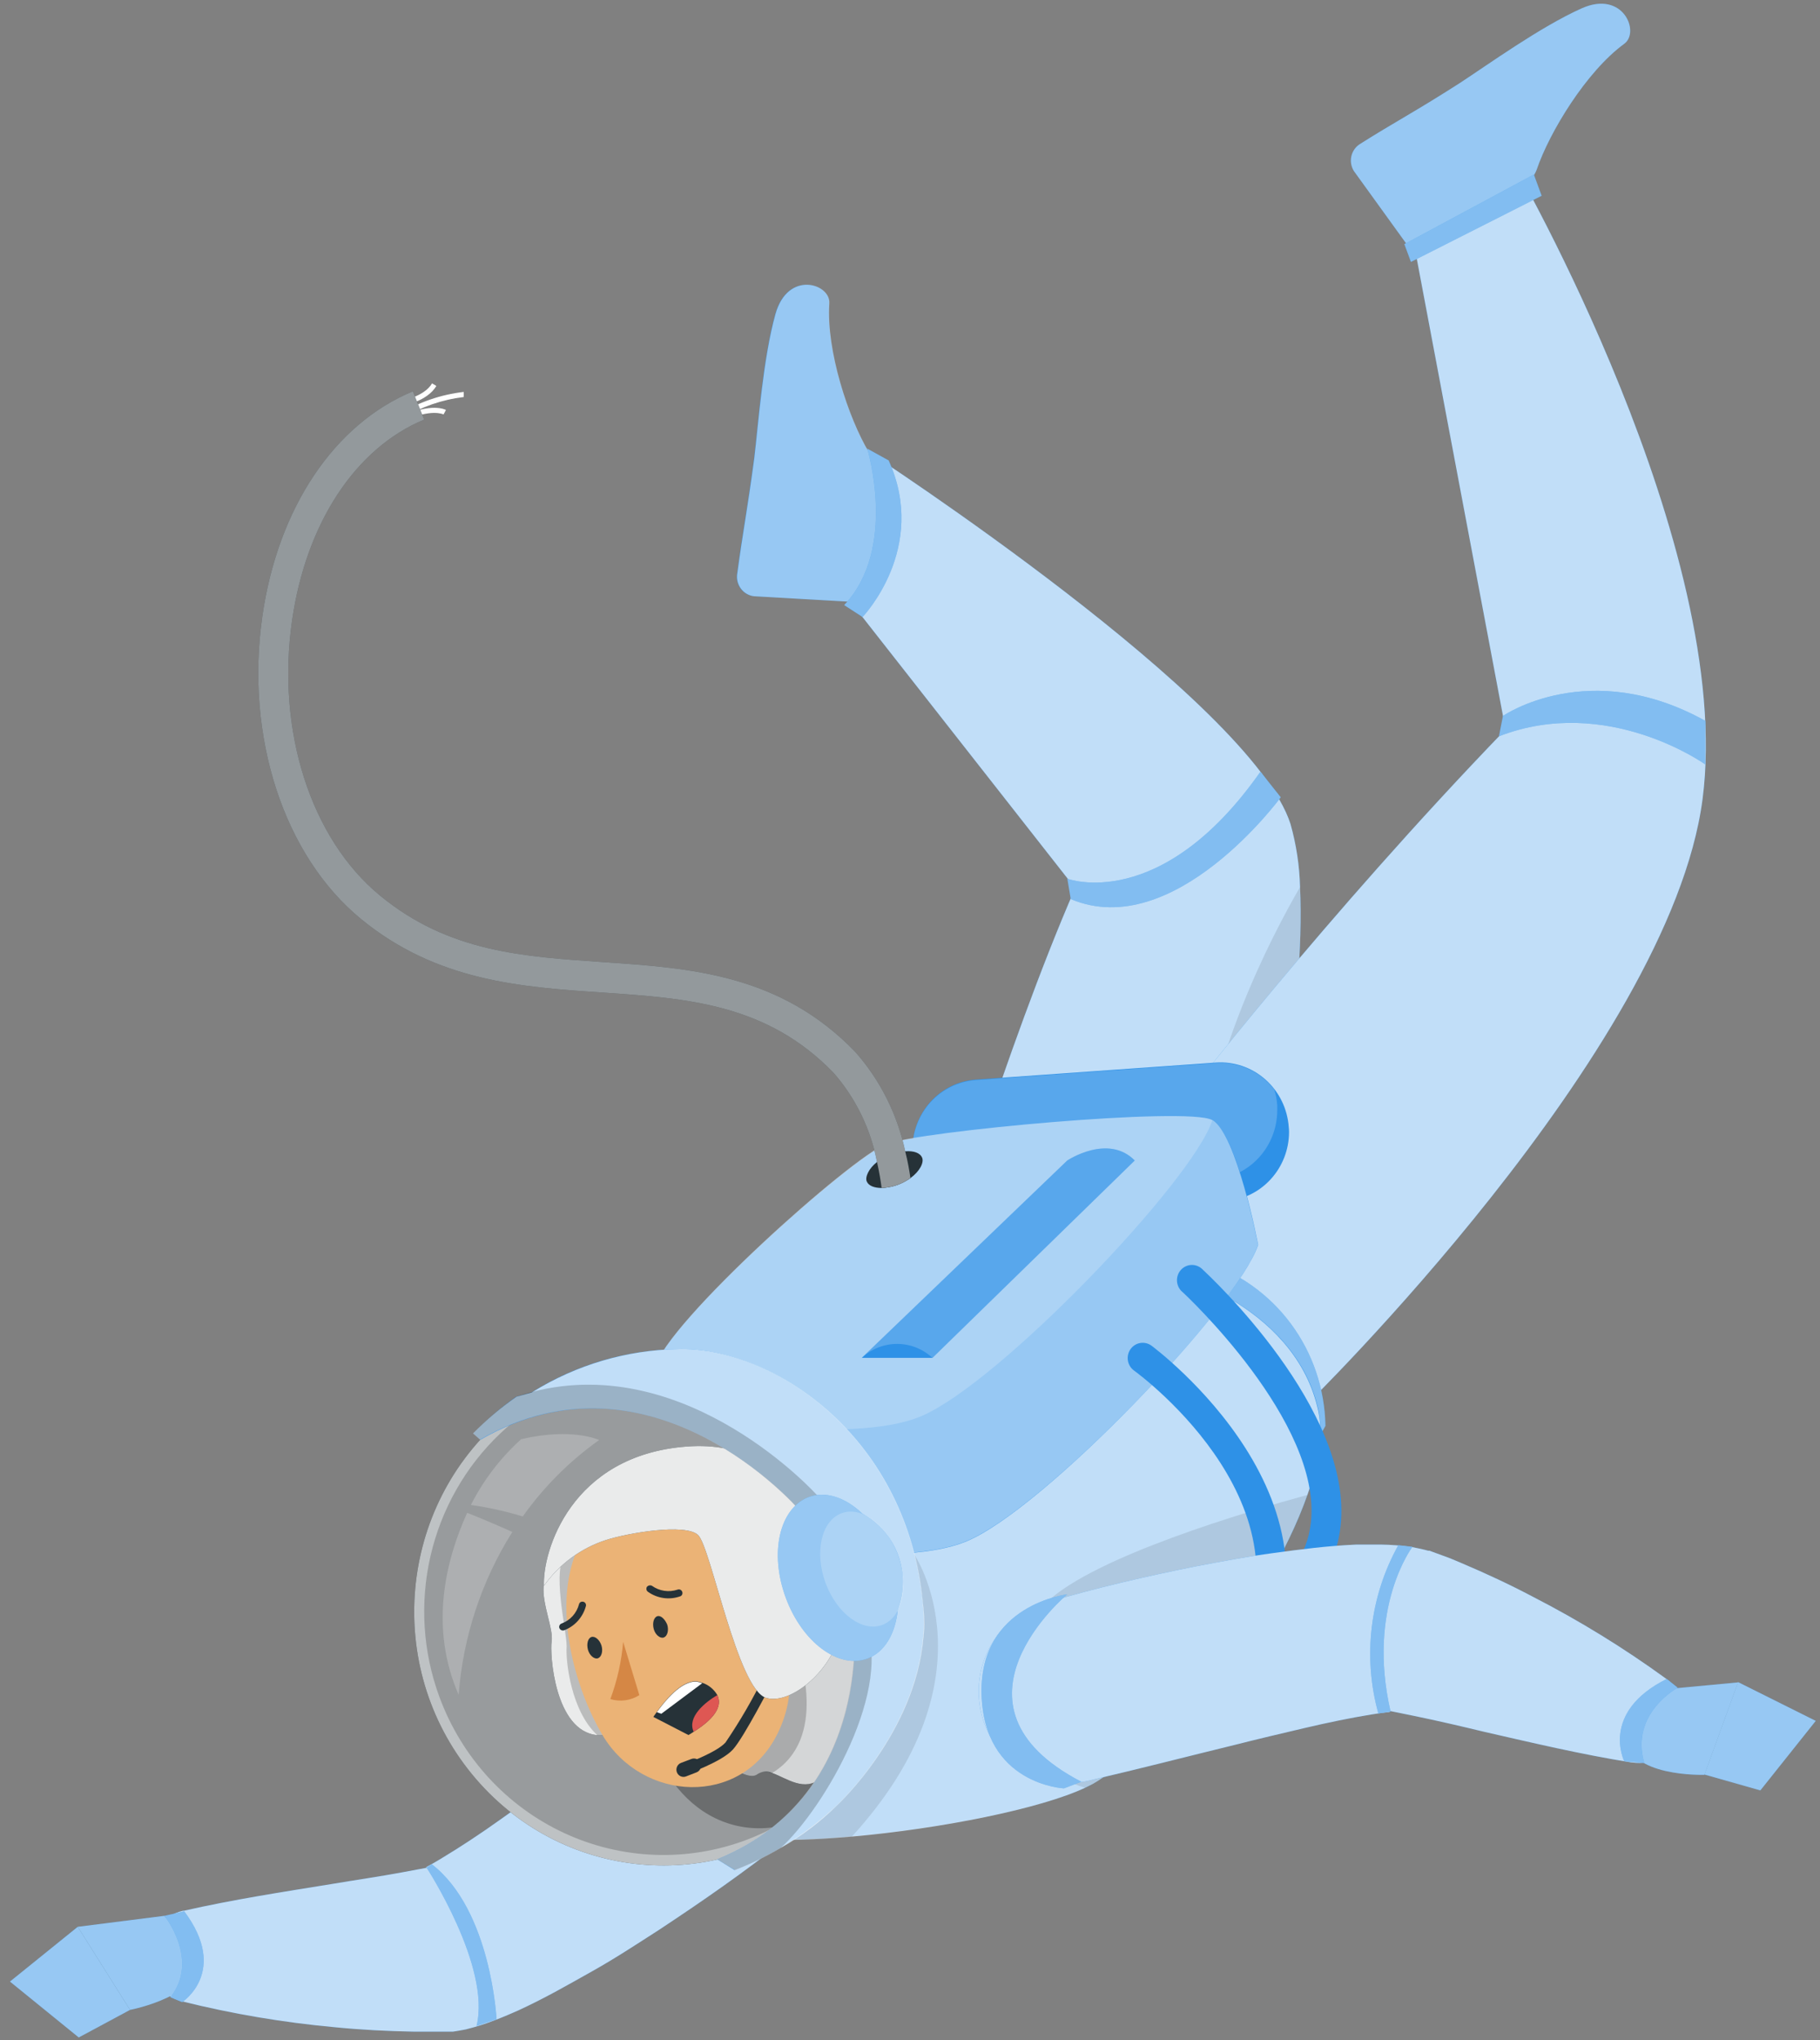 <svg width="182" height="204" viewBox="0 0 182 204" fill="none" xmlns="http://www.w3.org/2000/svg">
<rect x="0" y="0" width="182" height="204" fill="#808080" stroke="none"/>
<path d="M93.615 128.103L125.535 125.751L125.815 124.479C126.815 119.471 130.595 100.66 130.005 88.7C129.951 86.571 129.632 84.457 129.055 82.409C125.155 70.073 86.875 45.206 86.875 45.206L85.015 60.128L107.515 88.812C100.605 104.671 93.615 128.103 93.615 128.103Z" fill="#2E91E7"/>
<path opacity="0.7" d="M93.615 128.103L125.535 125.751L125.815 124.479C126.815 119.471 130.595 100.66 130.005 88.7C129.951 86.571 129.632 84.457 129.055 82.409C125.155 70.073 86.875 45.206 86.875 45.206L85.015 60.128L107.515 88.812C100.605 104.671 93.615 128.103 93.615 128.103Z" fill="white"/>
<path d="M67.885 169.154C63.885 171.933 59.885 174.916 55.885 177.766C53.885 179.221 51.885 180.616 49.965 181.99C48.045 183.364 46.045 184.677 44.305 185.726C43.885 185.99 43.455 186.235 43.135 186.418C42.815 186.601 42.565 186.703 42.625 186.744C42.744 186.728 42.865 186.728 42.985 186.744H43.075H42.975H42.775L41.955 186.896L40.265 187.212C37.975 187.639 35.565 187.985 33.145 188.393C28.305 189.176 23.325 189.94 18.395 191.059H18.305C17.304 191.293 16.41 191.861 15.764 192.674C15.119 193.486 14.761 194.496 14.747 195.541C14.733 196.586 15.065 197.605 15.688 198.435C16.311 199.265 17.191 199.858 18.185 200.119C23.23 201.376 28.361 202.244 33.535 202.714C36.125 202.969 38.745 203.101 41.455 203.152C42.135 203.152 42.805 203.152 43.515 203.152H44.565H44.965H45.285C45.715 203.091 46.145 203.01 46.575 202.928C47.594 202.677 48.597 202.357 49.575 201.971C50.405 201.656 51.115 201.34 51.815 201.035C54.555 199.773 56.815 198.46 59.195 197.126C61.575 195.793 63.695 194.388 65.885 192.983C70.235 190.113 74.415 187.212 78.525 183.955C79.487 183.25 80.303 182.36 80.927 181.334C81.551 180.309 81.97 179.168 82.161 177.978C82.352 176.787 82.31 175.57 82.039 174.396C81.768 173.222 81.272 172.113 80.58 171.134C79.888 170.155 79.013 169.324 78.005 168.689C76.998 168.054 75.877 167.627 74.708 167.433C73.538 167.239 72.343 167.281 71.189 167.557C70.036 167.833 68.947 168.338 67.985 169.042L67.885 169.154Z" fill="#2E91E7"/>
<path opacity="0.7" d="M67.885 169.154C63.885 171.933 59.885 174.916 55.885 177.766C53.885 179.221 51.885 180.616 49.965 181.99C48.045 183.364 46.045 184.677 44.305 185.726C43.885 185.99 43.455 186.235 43.135 186.418C42.815 186.601 42.565 186.703 42.625 186.744C42.744 186.728 42.865 186.728 42.985 186.744H43.075H42.975H42.775L41.955 186.896L40.265 187.212C37.975 187.639 35.565 187.985 33.145 188.393C28.305 189.176 23.325 189.94 18.395 191.059H18.305C17.304 191.293 16.41 191.861 15.764 192.674C15.119 193.486 14.761 194.496 14.747 195.541C14.733 196.586 15.065 197.605 15.688 198.435C16.311 199.265 17.191 199.858 18.185 200.119C23.23 201.376 28.361 202.244 33.535 202.714C36.125 202.969 38.745 203.101 41.455 203.152C42.135 203.152 42.805 203.152 43.515 203.152H44.565H44.965H45.285C45.715 203.091 46.145 203.01 46.575 202.928C47.594 202.677 48.597 202.357 49.575 201.971C50.405 201.656 51.115 201.34 51.815 201.035C54.555 199.773 56.815 198.46 59.195 197.126C61.575 195.793 63.695 194.388 65.885 192.983C70.235 190.113 74.415 187.212 78.525 183.955C79.487 183.25 80.303 182.36 80.927 181.334C81.551 180.309 81.97 179.168 82.161 177.978C82.352 176.787 82.31 175.57 82.039 174.396C81.768 173.222 81.272 172.113 80.58 171.134C79.888 170.155 79.013 169.324 78.005 168.689C76.998 168.054 75.877 167.627 74.708 167.433C73.538 167.239 72.343 167.281 71.189 167.557C70.036 167.833 68.947 168.338 67.985 169.042L67.885 169.154Z" fill="white"/>
<path d="M42.655 186.744C42.655 186.744 49.125 196.648 47.655 202.582L49.655 201.91C49.655 201.91 49.115 190.998 43.185 186.418L42.655 186.744Z" fill="#2E91E7"/>
<path d="M16.445 191.568L7.775 192.668L13.005 200.974C13.005 200.974 20.675 199.518 19.775 195.518L16.445 191.568Z" fill="#2E91E7"/>
<path d="M0.995 198.144L7.875 203.732L13.005 200.974L7.775 192.668L0.995 198.144Z" fill="#2E91E7"/>
<g opacity="0.5">
<path d="M16.445 191.568L7.775 192.668L13.005 200.974C13.005 200.974 20.675 199.518 19.775 195.518L16.445 191.568Z" fill="white"/>
<path d="M0.995 198.144L7.875 203.732L13.005 200.974L7.775 192.668L0.995 198.144Z" fill="white"/>
</g>
<path d="M16.445 191.568C16.445 191.568 19.995 195.976 17.045 199.712L18.215 200.2C18.215 200.2 22.925 197.147 18.425 191.121L16.445 191.568Z" fill="#2E91E7"/>
<path opacity="0.4" d="M42.655 186.744C42.655 186.744 49.125 196.648 47.655 202.582L49.655 201.91C49.655 201.91 49.115 190.998 43.185 186.418L42.655 186.744Z" fill="white"/>
<path opacity="0.4" d="M16.445 191.568C16.445 191.568 19.995 195.976 17.045 199.712L18.215 200.2C18.215 200.2 22.925 197.147 18.425 191.121L16.445 191.568Z" fill="white"/>
<path d="M88.725 50.214L87.265 58.866C87.265 59.293 85.435 60.199 85.005 60.169L75.375 59.619C74.874 59.558 74.416 59.298 74.102 58.896C73.788 58.494 73.641 57.982 73.695 57.471C74.265 53.196 74.695 51.181 75.415 45.786C75.815 42.468 76.285 35.871 77.525 31.423C78.765 26.975 83.055 28.37 82.915 30.334C82.595 35.067 84.845 41.836 86.865 45.206C87.225 45.796 88.835 49.532 88.725 50.214Z" fill="#2E91E7"/>
<path opacity="0.5" d="M89.585 50.753L86.645 59.629C86.645 60.057 85.455 60.199 85.025 60.169L75.395 59.619C74.894 59.558 74.436 59.298 74.122 58.896C73.808 58.494 73.661 57.982 73.715 57.471C74.285 53.196 74.715 51.181 75.435 45.786C75.835 42.468 76.305 35.871 77.545 31.423C78.785 26.975 83.075 28.37 82.935 30.334C82.615 35.067 84.865 41.836 86.885 45.206C87.225 45.796 89.665 50.071 89.585 50.753Z" fill="white"/>
<path opacity="0.1" d="M125.815 124.479C126.815 119.471 130.595 100.66 130.005 88.7C127.145 93.627 120.725 105.933 119.725 118.616C119.175 124.927 121.995 126.22 125.815 124.479Z" fill="black"/>
<path d="M95.505 133.233C95.505 133.233 98.145 113.893 118.095 110.341C118.095 110.341 132.475 91.672 150.555 72.943L140.885 21.672L151.335 16.359C151.335 16.359 173.535 54.804 170.255 79.916C166.975 105.027 130.455 140.653 130.455 140.653L95.505 133.233Z" fill="#2E91E7"/>
<path opacity="0.7" d="M95.505 133.233C95.505 133.233 98.145 113.893 118.095 110.341C118.095 110.341 132.475 91.672 150.555 72.943L140.885 21.672L151.335 16.359C151.335 16.359 173.535 54.804 170.255 79.916C166.975 105.027 130.455 140.653 130.455 140.653L95.505 133.233Z" fill="white"/>
<path d="M128.905 113.191C128.902 114.949 128.244 116.641 127.063 117.926C125.883 119.21 124.269 119.991 122.545 120.112L98.545 121.812C97.012 121.923 95.487 121.504 94.216 120.623C92.946 119.742 92.005 118.45 91.545 116.957C91.383 116.438 91.282 115.902 91.245 115.359C91.245 115.196 91.245 115.033 91.245 114.87C91.246 113.113 91.902 111.421 93.081 110.136C94.259 108.852 95.873 108.07 97.595 107.949L121.595 106.249C123.4 106.126 125.18 106.736 126.544 107.945C127.909 109.155 128.747 110.865 128.875 112.702C128.895 112.865 128.905 113.058 128.905 113.191Z" fill="#2E91E7"/>
<path opacity="0.2" d="M127.725 111.023C127.722 112.78 127.065 114.47 125.887 115.754C124.709 117.038 123.097 117.821 121.375 117.944L97.375 119.644C96.266 119.723 95.154 119.523 94.138 119.064C93.122 118.604 92.232 117.898 91.545 117.008C91.383 116.489 91.282 115.953 91.245 115.41C91.245 115.247 91.245 115.084 91.245 114.921C91.246 113.164 91.902 111.472 93.081 110.187C94.259 108.902 95.873 108.121 97.595 108L121.595 106.3C122.704 106.221 123.816 106.42 124.832 106.88C125.848 107.34 126.739 108.045 127.425 108.936C127.587 109.455 127.688 109.991 127.725 110.534C127.725 110.646 127.725 110.809 127.725 111.023Z" fill="white"/>
<path d="M132.545 142.577C132.481 138.888 131.271 135.314 129.088 132.368C126.905 129.422 123.862 127.256 120.395 126.179C107.865 121.802 109.685 137.671 109.685 137.671L132.025 143.514L132.545 142.577Z" fill="#2E91E7"/>
<path opacity="0.4" d="M132.545 142.577C132.481 138.888 131.271 135.314 129.088 132.368C126.905 129.422 123.862 127.256 120.395 126.179C107.865 121.802 109.685 137.671 109.685 137.671L132.025 143.514L132.545 142.577Z" fill="white"/>
<path d="M116.605 127.146C116.605 127.146 129.235 130.2 131.785 140.725C134.335 151.25 116.625 174.315 109.255 178.387C101.885 182.458 72.425 186.398 68.925 182.112C56.865 167.353 82.725 143.402 91.615 137.488C100.505 131.574 116.605 127.146 116.605 127.146Z" fill="#2E91E7"/>
<path opacity="0.7" d="M68.925 182.132C69.091 182.329 69.287 182.498 69.505 182.631C71.795 184.117 78.135 184.27 85.185 183.649C94.055 182.865 104.055 180.87 108.535 178.753L109.255 178.397C114.945 175.231 126.815 160.736 130.745 149.468C131.905 146.15 132.365 143.106 131.745 140.714C129.195 130.21 116.565 127.136 116.565 127.136C116.565 127.136 100.475 131.645 91.565 137.518C82.655 143.391 56.865 167.342 68.925 182.132Z" fill="white"/>
<path opacity="0.1" d="M69.505 182.631C71.795 184.117 78.135 184.27 85.185 183.649C99.745 167.699 91.435 155.454 91.435 155.454C79.185 154.324 70.575 171.475 69.505 182.631Z" fill="black"/>
<path d="M125.815 124.479C125.815 124.479 123.725 113.364 121.225 112.04C118.725 110.717 92.005 113.13 88.585 114.443C85.165 115.756 66.685 132.205 65.445 136.836C64.205 141.468 69.805 153.509 69.805 153.509C69.805 153.509 88.925 157.398 96.725 154.09C104.525 150.781 123.805 130.566 125.815 124.479Z" fill="#2E91E7"/>
<path opacity="0.5" d="M69.805 153.499C69.805 153.499 88.925 157.378 96.725 154.069C104.525 150.761 123.815 130.576 125.805 124.479C125.805 124.479 123.675 113.364 121.225 112C118.775 110.636 92.015 113.099 88.585 114.402C85.155 115.705 66.685 132.175 65.455 136.796C65.187 138.208 65.221 139.663 65.555 141.061C66.545 146.466 69.805 153.499 69.805 153.499Z" fill="white"/>
<path opacity="0.2" d="M65.555 141.081C68.145 141.58 84.955 144.654 92.145 141.6C99.935 138.282 119.225 118.148 121.225 112.041C118.775 110.687 92.015 113.14 88.585 114.443C85.155 115.746 66.685 132.215 65.455 136.836C65.189 138.242 65.224 139.69 65.555 141.081Z" fill="white"/>
<path d="M82.738 180.267C93.101 171.049 94.161 155.024 85.104 144.475C76.048 133.927 60.305 132.848 49.942 142.067C39.578 151.285 38.519 167.31 47.575 177.859C56.632 188.407 72.375 189.486 82.738 180.267Z" fill="#263238"/>
<path opacity="0.7" d="M82.738 180.267C93.101 171.049 94.161 155.024 85.104 144.475C76.048 133.927 60.305 132.848 49.942 142.067C39.578 151.285 38.519 167.31 47.575 177.859C56.632 188.407 72.375 189.486 82.738 180.267Z" fill="white"/>
<path opacity="0.2" d="M74.725 183.945C79.157 182.256 82.997 179.268 85.76 175.358C88.523 171.448 90.084 166.792 90.247 161.978C90.409 157.164 89.166 152.41 86.673 148.316C84.181 144.222 80.552 140.972 76.244 138.978C71.937 136.984 67.146 136.335 62.476 137.113C57.807 137.891 53.469 140.062 50.011 143.35C46.554 146.638 44.132 150.896 43.052 155.585C41.972 160.275 42.283 165.185 43.945 169.694C46.175 175.735 50.668 180.629 56.439 183.301C62.21 185.972 68.787 186.204 74.725 183.945Z" fill="black"/>
<path opacity="0.3" d="M90.812 168.048C93.211 158.239 89.325 148.81 82.133 146.988C74.941 145.165 67.166 151.639 64.767 161.447C62.368 171.256 66.254 180.685 73.446 182.507C80.638 184.33 88.413 177.856 90.812 168.048Z" fill="black"/>
<path d="M69.725 173.888C69.725 173.888 74.385 178.56 75.775 177.389C77.165 176.219 79.855 179.822 82.105 177.776C84.355 175.73 88.765 169.755 86.535 164.136C84.305 158.518 70.215 165.47 69.725 173.888Z" fill="#263238"/>
<path opacity="0.8" d="M69.725 173.888C69.725 173.888 74.395 178.56 75.775 177.389C75.986 177.246 76.229 177.161 76.482 177.143C76.734 177.125 76.987 177.175 77.215 177.287C78.635 177.786 80.485 179.252 82.105 177.776C84.355 175.74 88.755 169.755 86.535 164.136C85.585 161.724 82.445 161.632 79.125 162.966C78.227 163.329 77.361 163.768 76.535 164.279C73.155 166.375 70.155 169.765 69.755 173.44C69.775 173.603 69.725 173.755 69.725 173.888Z" fill="white"/>
<path opacity="0.2" d="M69.725 173.888C69.725 173.888 74.395 178.56 75.775 177.389C75.986 177.246 76.229 177.161 76.482 177.143C76.734 177.125 76.987 177.175 77.215 177.287C82.765 173.908 80.215 165.816 79.125 162.966C78.227 163.329 77.361 163.768 76.535 164.279C73.95 167.069 71.676 170.141 69.755 173.44C69.775 173.603 69.725 173.755 69.725 173.888Z" fill="black"/>
<path d="M59.725 173.501C59.895 173.516 60.065 173.516 60.235 173.501C65.015 173.267 63.685 163.525 61.365 157.958C60.365 155.494 58.935 154.364 57.665 154.303C56.045 154.212 54.665 155.82 54.365 158.548C54.185 160.38 55.365 162.894 55.165 164.116C54.965 165.337 55.455 173.114 59.725 173.501Z" fill="#263238"/>
<path opacity="0.9" d="M59.725 173.501C59.895 173.516 60.065 173.516 60.235 173.501C65.015 173.267 63.685 163.525 61.365 157.958C60.365 155.494 58.935 154.364 57.665 154.303C56.045 154.212 54.665 155.82 54.365 158.548C54.185 160.38 55.365 162.894 55.165 164.116C54.965 165.337 55.455 173.114 59.725 173.501Z" fill="white"/>
<path opacity="0.2" d="M59.725 173.501C59.895 173.517 60.066 173.517 60.235 173.501C65.015 173.267 63.685 163.526 61.365 157.958C60.365 155.494 58.935 154.365 57.665 154.303C57.309 154.567 56.974 154.86 56.665 155.179C55.075 156.777 56.665 162.986 56.665 164.615C56.555 166.111 57.105 171.078 59.725 173.501Z" fill="black"/>
<path d="M76.855 157.031C78.695 164.38 80.135 168.595 77.715 173.43C74.065 180.707 64.235 180.178 60.265 173.521C56.695 167.526 54.265 156.512 60.345 151.443C61.688 150.32 63.288 149.562 64.997 149.239C66.706 148.916 68.467 149.04 70.116 149.598C71.765 150.156 73.248 151.131 74.426 152.431C75.605 153.731 76.441 155.313 76.855 157.031Z" fill="#EBB376"/>
<path d="M66.725 162.457C66.905 163.047 66.725 163.617 66.375 163.739C66.025 163.861 65.535 163.485 65.375 162.894C65.215 162.304 65.375 161.734 65.725 161.612C66.075 161.49 66.505 161.917 66.725 162.457Z" fill="#263238"/>
<path d="M60.145 164.533C60.325 165.113 60.145 165.694 59.795 165.816C59.445 165.938 58.955 165.551 58.795 164.961C58.635 164.37 58.795 163.8 59.145 163.688C59.495 163.576 59.955 163.953 60.145 164.533Z" fill="#263238"/>
<path d="M62.315 164.167C62.15 166.128 61.719 168.056 61.035 169.897C61.519 170.044 62.027 170.084 62.527 170.015C63.027 169.947 63.507 169.771 63.935 169.501L62.315 164.167Z" fill="#D58745"/>
<path d="M64.825 158.568C64.882 158.538 64.945 158.522 65.01 158.522C65.074 158.522 65.138 158.538 65.195 158.568C65.561 158.83 65.982 159.001 66.425 159.068C66.868 159.136 67.32 159.097 67.745 158.955C67.832 158.918 67.931 158.917 68.019 158.953C68.107 158.99 68.177 159.06 68.215 159.149C68.235 159.191 68.246 159.237 68.247 159.284C68.249 159.331 68.241 159.378 68.224 159.422C68.207 159.466 68.182 159.506 68.149 159.539C68.117 159.573 68.078 159.599 68.035 159.617C67.499 159.809 66.925 159.869 66.362 159.791C65.798 159.713 65.261 159.5 64.795 159.169C64.718 159.115 64.665 159.033 64.646 158.94C64.627 158.847 64.645 158.75 64.695 158.67C64.732 158.629 64.776 158.595 64.825 158.568Z" fill="#263238"/>
<path d="M58.135 160.166C58.203 160.146 58.276 160.146 58.345 160.166C58.39 160.179 58.432 160.201 58.468 160.231C58.505 160.26 58.535 160.297 58.558 160.339C58.58 160.381 58.594 160.426 58.599 160.474C58.603 160.521 58.599 160.569 58.585 160.614C58.434 161.166 58.155 161.672 57.772 162.092C57.39 162.512 56.914 162.832 56.385 163.027C56.294 163.05 56.197 163.038 56.114 162.993C56.031 162.948 55.967 162.873 55.935 162.782C55.921 162.737 55.916 162.689 55.921 162.642C55.926 162.595 55.94 162.549 55.962 162.507C55.984 162.465 56.015 162.428 56.051 162.399C56.088 162.369 56.13 162.347 56.175 162.334C56.595 162.178 56.972 161.921 57.274 161.584C57.575 161.247 57.791 160.841 57.905 160.4C57.919 160.344 57.948 160.293 57.989 160.251C58.029 160.21 58.08 160.181 58.135 160.166Z" fill="#263238"/>
<path d="M69.365 173.165C69.205 173.277 69.025 173.389 68.845 173.491L65.335 171.679C65.335 171.679 65.465 171.475 65.685 171.18C66.405 170.162 68.135 167.984 69.685 168.126C69.862 168.153 70.036 168.198 70.205 168.259C70.829 168.46 71.361 168.882 71.705 169.45C72.175 170.355 71.865 171.597 69.365 173.165Z" fill="#263238"/>
<path d="M70.225 168.309L66.135 171.363L65.685 171.21C66.405 170.193 68.135 168.014 69.685 168.157C69.87 168.189 70.05 168.24 70.225 168.309Z" fill="white"/>
<path d="M69.365 173.165C68.695 171.669 70.525 170.213 71.725 169.5C72.175 170.356 71.865 171.597 69.365 173.165Z" fill="#DE5753"/>
<path d="M68.545 177.44L68.235 176.473C69.155 176.158 71.715 175.15 72.545 174.244C73.987 172.125 75.277 169.904 76.405 167.597L77.295 168.076C77.175 168.3 74.415 173.694 73.295 174.936C72.175 176.178 68.725 177.389 68.545 177.44Z" fill="#263238"/>
<path d="M68.595 177.633L69.645 177.226C69.821 177.16 69.965 177.025 70.043 176.851C70.122 176.678 70.13 176.48 70.065 176.3C69.996 176.122 69.861 175.978 69.689 175.9C69.517 175.822 69.322 175.816 69.145 175.883L68.095 176.28C67.921 176.348 67.78 176.484 67.703 176.657C67.626 176.831 67.62 177.028 67.685 177.206C67.75 177.385 67.883 177.531 68.053 177.611C68.224 177.691 68.419 177.699 68.595 177.633Z" fill="#263238"/>
<path d="M81.475 162.141C81.479 163.087 81.298 164.024 80.943 164.898C80.588 165.771 80.065 166.565 79.405 167.231C77.635 168.992 75.535 167.658 75.025 165.327C74.555 163.22 74.915 159.78 77.185 158.894C77.683 158.712 78.218 158.658 78.741 158.737C79.264 158.816 79.761 159.026 80.185 159.347C80.61 159.669 80.95 160.092 81.175 160.579C81.4 161.067 81.503 161.603 81.475 162.141Z" fill="#EBB376"/>
<path d="M60.575 153.998C62.775 153.286 68.525 152.298 69.805 153.489C71.085 154.68 73.755 168.931 76.615 169.775C79.475 170.62 84.515 165.836 84.095 161.52C83.915 159.064 82.82 156.77 81.035 155.108C81.035 155.108 80.275 143.768 68.665 144.644C57.055 145.519 54.235 155.189 54.395 158.568C55.922 156.411 58.088 154.81 60.575 153.998Z" fill="#263238"/>
<path opacity="0.9" d="M60.575 153.998C62.775 153.286 68.525 152.298 69.805 153.489C71.085 154.68 73.755 168.931 76.615 169.775C79.475 170.62 84.515 165.836 84.095 161.52C83.915 159.064 82.82 156.77 81.035 155.108C81.035 155.108 80.275 143.768 68.665 144.644C57.055 145.519 54.235 155.189 54.395 158.568C55.922 156.411 58.088 154.81 60.575 153.998Z" fill="white"/>
<path d="M51.615 139.666L53.155 139.239C57.55 136.483 62.594 134.985 67.755 134.902C76.695 134.628 89.865 142.873 92.095 158.843C92.185 159.454 92.245 160.014 92.285 160.533C92.341 160.996 92.371 161.461 92.375 161.927V161.978C92.396 162.56 92.372 163.141 92.305 163.719C91.485 173.318 83.645 180.545 83.645 180.545C80.694 183.354 77.228 185.543 73.445 186.988L71.725 185.919C87.795 179.344 85.345 161.429 85.345 161.429L79.885 150.914C79.885 150.914 65.275 134.007 48.045 143.962L47.335 143.331C48.649 141.979 50.082 140.753 51.615 139.666Z" fill="#2E91E7"/>
<path opacity="0.7" d="M47.305 143.331L48.005 143.951C65.245 134.007 79.845 150.914 79.845 150.914L85.305 161.429C85.305 161.429 87.725 179.344 71.725 185.919L73.495 186.998C75.078 186.385 76.61 185.643 78.075 184.779C80.119 183.623 82.005 182.199 83.685 180.545C83.685 180.545 91.525 173.318 92.345 163.719C92.417 163.142 92.441 162.56 92.415 161.978C92.41 161.958 92.41 161.937 92.415 161.917C92.415 161.439 92.365 160.981 92.315 160.533C92.265 160.085 92.215 159.464 92.125 158.843C89.905 142.862 76.725 134.628 67.785 134.902C62.662 134.992 57.654 136.468 53.275 139.178L53.185 139.239L51.645 139.666C50.09 140.749 48.638 141.975 47.305 143.331Z" fill="white"/>
<path opacity="0.2" d="M47.305 143.33L48.005 143.951C65.245 134.007 79.845 150.914 79.845 150.914L85.305 161.429C85.305 161.429 87.725 179.343 71.725 185.919L73.495 186.998C75.078 186.385 76.61 185.643 78.075 184.779C82.395 180.85 89.565 168.645 86.365 161.988C84.412 158.004 82.858 153.83 81.725 149.529C81.725 149.529 68.815 135.126 53.225 139.177C52.695 139.31 52.145 139.483 51.595 139.666C50.058 140.751 48.622 141.978 47.305 143.33Z" fill="black"/>
<path d="M80.845 149.702C82.565 149.051 84.565 149.753 86.245 151.362C87.889 152.246 89.156 153.715 89.807 155.488C90.458 157.261 90.446 159.216 89.775 160.981C89.545 163.312 88.495 165.174 86.775 165.836C83.875 166.935 80.205 164.218 78.565 159.729C76.925 155.24 77.955 150.842 80.845 149.702Z" fill="#2E91E7"/>
<path opacity="0.5" d="M80.845 149.702C82.565 149.051 84.565 149.753 86.245 151.362C87.889 152.246 89.156 153.715 89.807 155.488C90.458 157.261 90.446 159.216 89.775 160.981C89.545 163.312 88.495 165.174 86.775 165.836C83.875 166.935 80.205 164.218 78.565 159.729C76.925 155.24 77.955 150.842 80.845 149.702Z" fill="white"/>
<path opacity="0.2" d="M82.555 158.283C83.685 161.337 86.225 163.241 88.235 162.477C90.245 161.714 90.935 158.599 89.805 155.515C88.675 152.431 86.135 150.558 84.135 151.321C82.135 152.084 81.425 155.199 82.555 158.283Z" fill="white"/>
<path opacity="0.2" d="M47.085 150.486C48.842 150.733 50.577 151.118 52.275 151.637C54.383 148.671 56.966 146.087 59.915 143.992C59.915 143.992 57.235 142.71 52.115 143.911C50.054 145.768 48.349 147.997 47.085 150.486Z" fill="white"/>
<path opacity="0.2" d="M45.865 169.47C46.307 163.673 48.152 158.078 51.235 153.184C49.595 152.451 48.005 151.779 46.715 151.27C44.535 156.095 42.925 162.742 45.865 169.47Z" fill="white"/>
<path d="M152.385 18.506L142.175 25.204C142.093 25.265 142 25.308 141.902 25.331C141.804 25.355 141.702 25.358 141.602 25.341C141.503 25.324 141.407 25.287 141.322 25.232C141.237 25.177 141.163 25.105 141.105 25.021L135.395 17.112C135.122 16.682 135.026 16.159 135.129 15.658C135.232 15.157 135.525 14.717 135.945 14.435C139.545 12.155 141.385 11.249 145.945 8.327C148.715 6.526 154.005 2.698 158.165 0.836C162.325 -1.027 164.025 3.218 162.425 4.378C158.635 7.147 154.945 13.213 153.675 16.949C153.433 17.603 152.977 18.153 152.385 18.506Z" fill="#2E91E7"/>
<path opacity="0.5" d="M152.385 18.506L142.175 25.204C142.093 25.265 142 25.308 141.902 25.331C141.804 25.355 141.702 25.358 141.602 25.341C141.503 25.324 141.407 25.287 141.322 25.232C141.237 25.177 141.163 25.105 141.105 25.021L135.395 17.112C135.122 16.682 135.026 16.159 135.129 15.658C135.232 15.157 135.525 14.717 135.945 14.435C139.545 12.155 141.385 11.249 145.945 8.327C148.715 6.526 154.005 2.698 158.165 0.836C162.325 -1.027 164.025 3.218 162.425 4.378C158.635 7.147 154.945 13.213 153.675 16.949C153.433 17.603 152.977 18.153 152.385 18.506Z" fill="white"/>
<path d="M153.385 17.448L154.165 19.575L141.095 26.191L140.435 24.41L153.385 17.448Z" fill="#2E91E7"/>
<path d="M86.725 44.86C86.725 44.86 89.785 54.876 84.415 60.505L86.255 61.696C86.255 61.696 92.855 54.835 88.865 46.04L86.725 44.86Z" fill="#2E91E7"/>
<path d="M149.895 73.625L150.295 71.589C150.295 71.589 158.905 65.624 170.525 72.078V76.435C170.525 76.435 160.725 69.421 149.895 73.625Z" fill="#2E91E7"/>
<path d="M128.075 79.722C128.075 79.722 117.415 94.268 107.075 89.901L106.735 87.865C106.735 87.865 116.065 91.387 126.045 77.168L128.075 79.722Z" fill="#2E91E7"/>
<path opacity="0.1" d="M108.535 178.763L109.255 178.407C114.945 175.241 126.815 160.747 130.745 149.479C124.745 151.128 109.405 155.637 104.635 160.248C98.985 165.704 101.725 176.951 108.535 178.763Z" fill="black"/>
<path opacity="0.4" d="M86.725 44.86C86.725 44.86 89.785 54.876 84.415 60.505L86.255 61.696C86.255 61.696 92.855 54.835 88.865 46.04L86.725 44.86Z" fill="white"/>
<path opacity="0.4" d="M128.075 79.722C128.075 79.722 117.415 94.268 107.075 89.901L106.735 87.865C106.735 87.865 116.065 91.387 126.045 77.168L128.075 79.722Z" fill="white"/>
<path opacity="0.4" d="M153.385 17.448L154.165 19.575L141.095 26.191L140.435 24.41L153.385 17.448Z" fill="white"/>
<path opacity="0.4" d="M149.895 73.625L150.295 71.589C150.295 71.589 158.905 65.624 170.525 72.078V76.435C170.525 76.435 160.725 69.421 149.895 73.625Z" fill="white"/>
<path d="M125.815 163.118C125.483 163.118 125.161 163.006 124.898 162.799C124.635 162.592 124.448 162.303 124.364 161.975C124.281 161.648 124.306 161.302 124.437 160.991C124.567 160.681 124.795 160.423 125.085 160.258C128.755 158.222 130.715 155.586 131.085 152.268C132.235 142.19 118.435 129.365 118.295 129.233C118.129 129.105 117.99 128.944 117.888 128.759C117.786 128.575 117.723 128.37 117.703 128.159C117.683 127.948 117.706 127.735 117.771 127.534C117.836 127.333 117.942 127.147 118.081 126.99C118.221 126.832 118.391 126.706 118.581 126.619C118.771 126.532 118.976 126.486 119.185 126.485C119.393 126.483 119.599 126.526 119.79 126.61C119.982 126.694 120.154 126.818 120.295 126.973C120.915 127.543 135.375 141 134.055 152.624C133.565 156.93 131.055 160.401 126.515 162.925C126.302 163.048 126.061 163.115 125.815 163.118Z" fill="#2E91E7"/>
<path d="M124.055 169.043C123.786 169.04 123.522 168.964 123.291 168.823C123.06 168.682 122.871 168.48 122.742 168.239C122.614 167.998 122.551 167.727 122.56 167.453C122.569 167.179 122.65 166.912 122.795 166.681C132.575 151.301 114.185 137.61 113.395 137.04C113.235 136.923 113.099 136.775 112.995 136.605C112.891 136.434 112.821 136.245 112.789 136.047C112.756 135.849 112.763 135.646 112.808 135.451C112.853 135.255 112.935 135.071 113.05 134.908C113.165 134.744 113.31 134.606 113.478 134.5C113.645 134.394 113.831 134.323 114.026 134.29C114.221 134.258 114.419 134.264 114.611 134.31C114.803 134.356 114.985 134.439 115.145 134.556C115.355 134.709 136.645 150.517 125.315 168.34C125.181 168.557 124.995 168.735 124.774 168.857C124.554 168.98 124.306 169.044 124.055 169.043Z" fill="#2E91E7"/>
<path d="M109.215 177.969C113.925 176.88 118.755 175.628 123.475 174.478C125.835 173.877 128.185 173.328 130.475 172.788C132.765 172.249 135.095 171.77 137.095 171.445C137.585 171.363 138.095 171.292 138.435 171.251C138.775 171.211 139.065 171.19 139.025 171.129C138.923 171.127 138.822 171.11 138.725 171.078H138.635H138.735H138.945L139.755 171.241L141.445 171.587C143.725 172.055 146.085 172.605 148.445 173.175C153.225 174.264 158.135 175.435 163.125 176.229H163.205C164.219 176.389 165.256 176.198 166.151 175.687C167.045 175.175 167.745 174.373 168.138 173.408C168.531 172.444 168.595 171.373 168.319 170.367C168.043 169.361 167.443 168.479 166.615 167.862C162.387 164.788 157.934 162.048 153.295 159.668C150.985 158.446 148.605 157.337 146.105 156.278C145.475 156.003 144.855 155.749 144.185 155.515L143.185 155.148L142.935 155.057H142.805L142.495 154.975C142.075 154.873 141.645 154.782 141.215 154.7C140.169 154.542 139.113 154.457 138.055 154.446C137.165 154.446 136.395 154.446 135.635 154.446C132.635 154.578 130.005 154.934 127.355 155.291C124.705 155.647 122.175 156.136 119.635 156.614C114.545 157.632 109.635 158.772 104.635 160.248C102.322 160.851 100.34 162.365 99.124 164.456C97.907 166.547 97.557 169.045 98.15 171.399C98.743 173.753 100.23 175.771 102.284 177.009C104.339 178.247 106.792 178.603 109.105 178L109.215 177.969Z" fill="#2E91E7"/>
<path opacity="0.7" d="M109.215 177.969C113.925 176.88 118.755 175.628 123.475 174.478C125.835 173.877 128.185 173.328 130.475 172.788C132.765 172.249 135.095 171.77 137.095 171.445C137.585 171.363 138.095 171.292 138.435 171.251C138.775 171.211 139.065 171.19 139.025 171.129C138.923 171.127 138.822 171.11 138.725 171.078H138.635H138.735H138.945L139.755 171.241L141.445 171.587C143.725 172.055 146.085 172.605 148.445 173.175C153.225 174.264 158.135 175.435 163.125 176.229H163.205C164.219 176.389 165.256 176.198 166.151 175.687C167.045 175.175 167.745 174.373 168.138 173.408C168.531 172.444 168.595 171.373 168.319 170.367C168.043 169.361 167.443 168.479 166.615 167.862C162.387 164.788 157.934 162.048 153.295 159.668C150.985 158.446 148.605 157.337 146.105 156.278C145.475 156.003 144.855 155.749 144.185 155.515L143.185 155.148L142.935 155.057H142.805L142.495 154.975C142.075 154.873 141.645 154.782 141.215 154.7C140.169 154.542 139.113 154.457 138.055 154.446C137.165 154.446 136.395 154.446 135.635 154.446C132.635 154.578 130.005 154.934 127.355 155.291C124.705 155.647 122.175 156.136 119.635 156.614C114.545 157.632 109.635 158.772 104.635 160.248C102.322 160.851 100.34 162.365 99.124 164.456C97.907 166.547 97.557 169.045 98.15 171.399C98.743 173.753 100.23 175.771 102.284 177.009C104.339 178.247 106.792 178.603 109.105 178L109.215 177.969Z" fill="white"/>
<path d="M165.105 169.043L173.805 168.228L170.445 177.471C170.445 177.471 162.635 177.725 162.685 173.623L165.105 169.043Z" fill="#2E91E7"/>
<path d="M181.575 172.076L176.035 179.028L170.445 177.44L173.805 168.198L181.575 172.076Z" fill="#2E91E7"/>
<g opacity="0.5">
<path d="M165.105 169.043L173.805 168.228L170.445 177.471C170.445 177.471 162.635 177.725 162.685 173.623L165.105 169.043Z" fill="white"/>
<path d="M181.575 172.076L176.035 179.028L170.445 177.44L173.805 168.198L181.575 172.076Z" fill="white"/>
</g>
<path d="M167.775 168.757C167.775 168.757 162.995 171.302 164.425 176.28L162.425 176.107C162.425 176.107 159.985 171.221 166.675 167.882L167.775 168.757Z" fill="#2E91E7"/>
<path d="M106.725 159.423C106.725 159.423 93.395 170.518 108.135 178.163L106.395 178.824C106.395 178.824 98.345 178.458 98.155 169.327C97.955 160.431 106.725 159.423 106.725 159.423Z" fill="#2E91E7"/>
<path d="M141.245 154.67C141.245 154.67 136.655 160.716 139.055 171.129L137.835 171.333C137.058 168.533 136.835 165.604 137.178 162.716C137.522 159.828 138.425 157.037 139.835 154.507L141.245 154.67Z" fill="#2E91E7"/>
<path opacity="0.4" d="M167.775 168.757C167.775 168.757 162.995 171.302 164.425 176.28L162.425 176.107C162.425 176.107 159.985 171.221 166.675 167.882L167.775 168.757Z" fill="white"/>
<path opacity="0.4" d="M106.725 159.423C106.725 159.423 93.395 170.518 108.135 178.163L106.395 178.824C106.395 178.824 98.345 178.458 98.155 169.327C97.955 160.431 106.725 159.423 106.725 159.423Z" fill="white"/>
<path opacity="0.4" d="M141.245 154.67C141.245 154.67 136.655 160.716 139.055 171.129L137.835 171.333C137.058 168.533 136.835 165.604 137.178 162.716C137.522 159.828 138.425 157.037 139.835 154.507L141.245 154.67Z" fill="white"/>
<path d="M113.475 116.041L93.245 135.778H86.175L106.725 116.041C106.725 116.041 110.805 113.323 113.475 116.041Z" fill="#2E91E7"/>
<path opacity="0.2" d="M113.475 116.041L93.245 135.778C92.279 134.879 91.019 134.381 89.71 134.381C88.402 134.381 87.141 134.879 86.175 135.778L106.725 116.041C106.725 116.041 110.805 113.323 113.475 116.041Z" fill="white"/>
<path d="M91.045 117.802C90.73 118.02 90.395 118.207 90.045 118.362C89.449 118.619 88.812 118.763 88.165 118.789C87.425 118.789 86.865 118.575 86.675 118.138C86.485 117.7 86.885 116.835 87.675 116.214C88.04 115.941 88.436 115.716 88.855 115.542C89.382 115.302 89.948 115.16 90.525 115.125C91.365 115.054 92.015 115.277 92.215 115.766C92.415 116.255 91.965 117.13 91.045 117.802Z" fill="#263238"/>
<path d="M40.165 40.595L40.085 40.086C40.085 40.086 42.425 39.689 43.205 38.335L43.635 38.589C42.725 40.157 40.265 40.574 40.165 40.595Z" fill="white"/>
<path d="M40.255 41.806L39.995 41.368C41.946 40.19 44.121 39.447 46.375 39.19V39.699C44.213 39.959 42.129 40.677 40.255 41.806Z" fill="white"/>
<path d="M40.235 42.182L40.015 41.724C43.135 40.208 44.535 40.961 44.595 40.992L44.355 41.44C44.355 41.44 43.085 40.788 40.235 42.182Z" fill="white"/>
<path d="M91.045 117.802C90.73 118.02 90.395 118.207 90.045 118.362C89.449 118.619 88.812 118.763 88.165 118.789C88.075 118.128 87.935 117.232 87.705 116.214C87.072 112.901 85.576 109.822 83.375 107.297C76.695 100.365 68.685 99.816 60.205 99.246C52.095 98.696 43.705 98.126 36.115 91.907C28.375 85.565 24.505 73.676 26.235 61.614C27.795 50.794 33.415 42.396 41.285 39.129L42.415 41.959C35.545 44.809 30.605 52.321 29.205 62.062C27.625 73.065 31.075 83.845 37.995 89.545C44.915 95.245 52.405 95.653 60.405 96.212C69.065 96.803 78.035 97.413 85.525 105.18C88.02 107.999 89.744 111.435 90.525 115.145C90.775 116.112 90.935 117.049 91.045 117.802Z" fill="#263238"/>
<g opacity="0.5">
<path d="M91.045 117.802C90.73 118.02 90.395 118.207 90.045 118.362C89.449 118.619 88.812 118.763 88.165 118.789C88.075 118.128 87.935 117.232 87.705 116.214C87.072 112.901 85.576 109.822 83.375 107.297C76.695 100.365 68.685 99.816 60.205 99.246C52.095 98.696 43.705 98.126 36.115 91.907C28.375 85.565 24.505 73.676 26.235 61.614C27.795 50.794 33.415 42.396 41.285 39.129L42.415 41.959C35.545 44.809 30.605 52.321 29.205 62.062C27.625 73.065 31.075 83.845 37.995 89.545C44.915 95.245 52.405 95.653 60.405 96.212C69.065 96.803 78.035 97.413 85.525 105.18C88.02 107.999 89.744 111.435 90.525 115.145C90.775 116.112 90.935 117.049 91.045 117.802Z" fill="white"/>
</g>
</svg>
